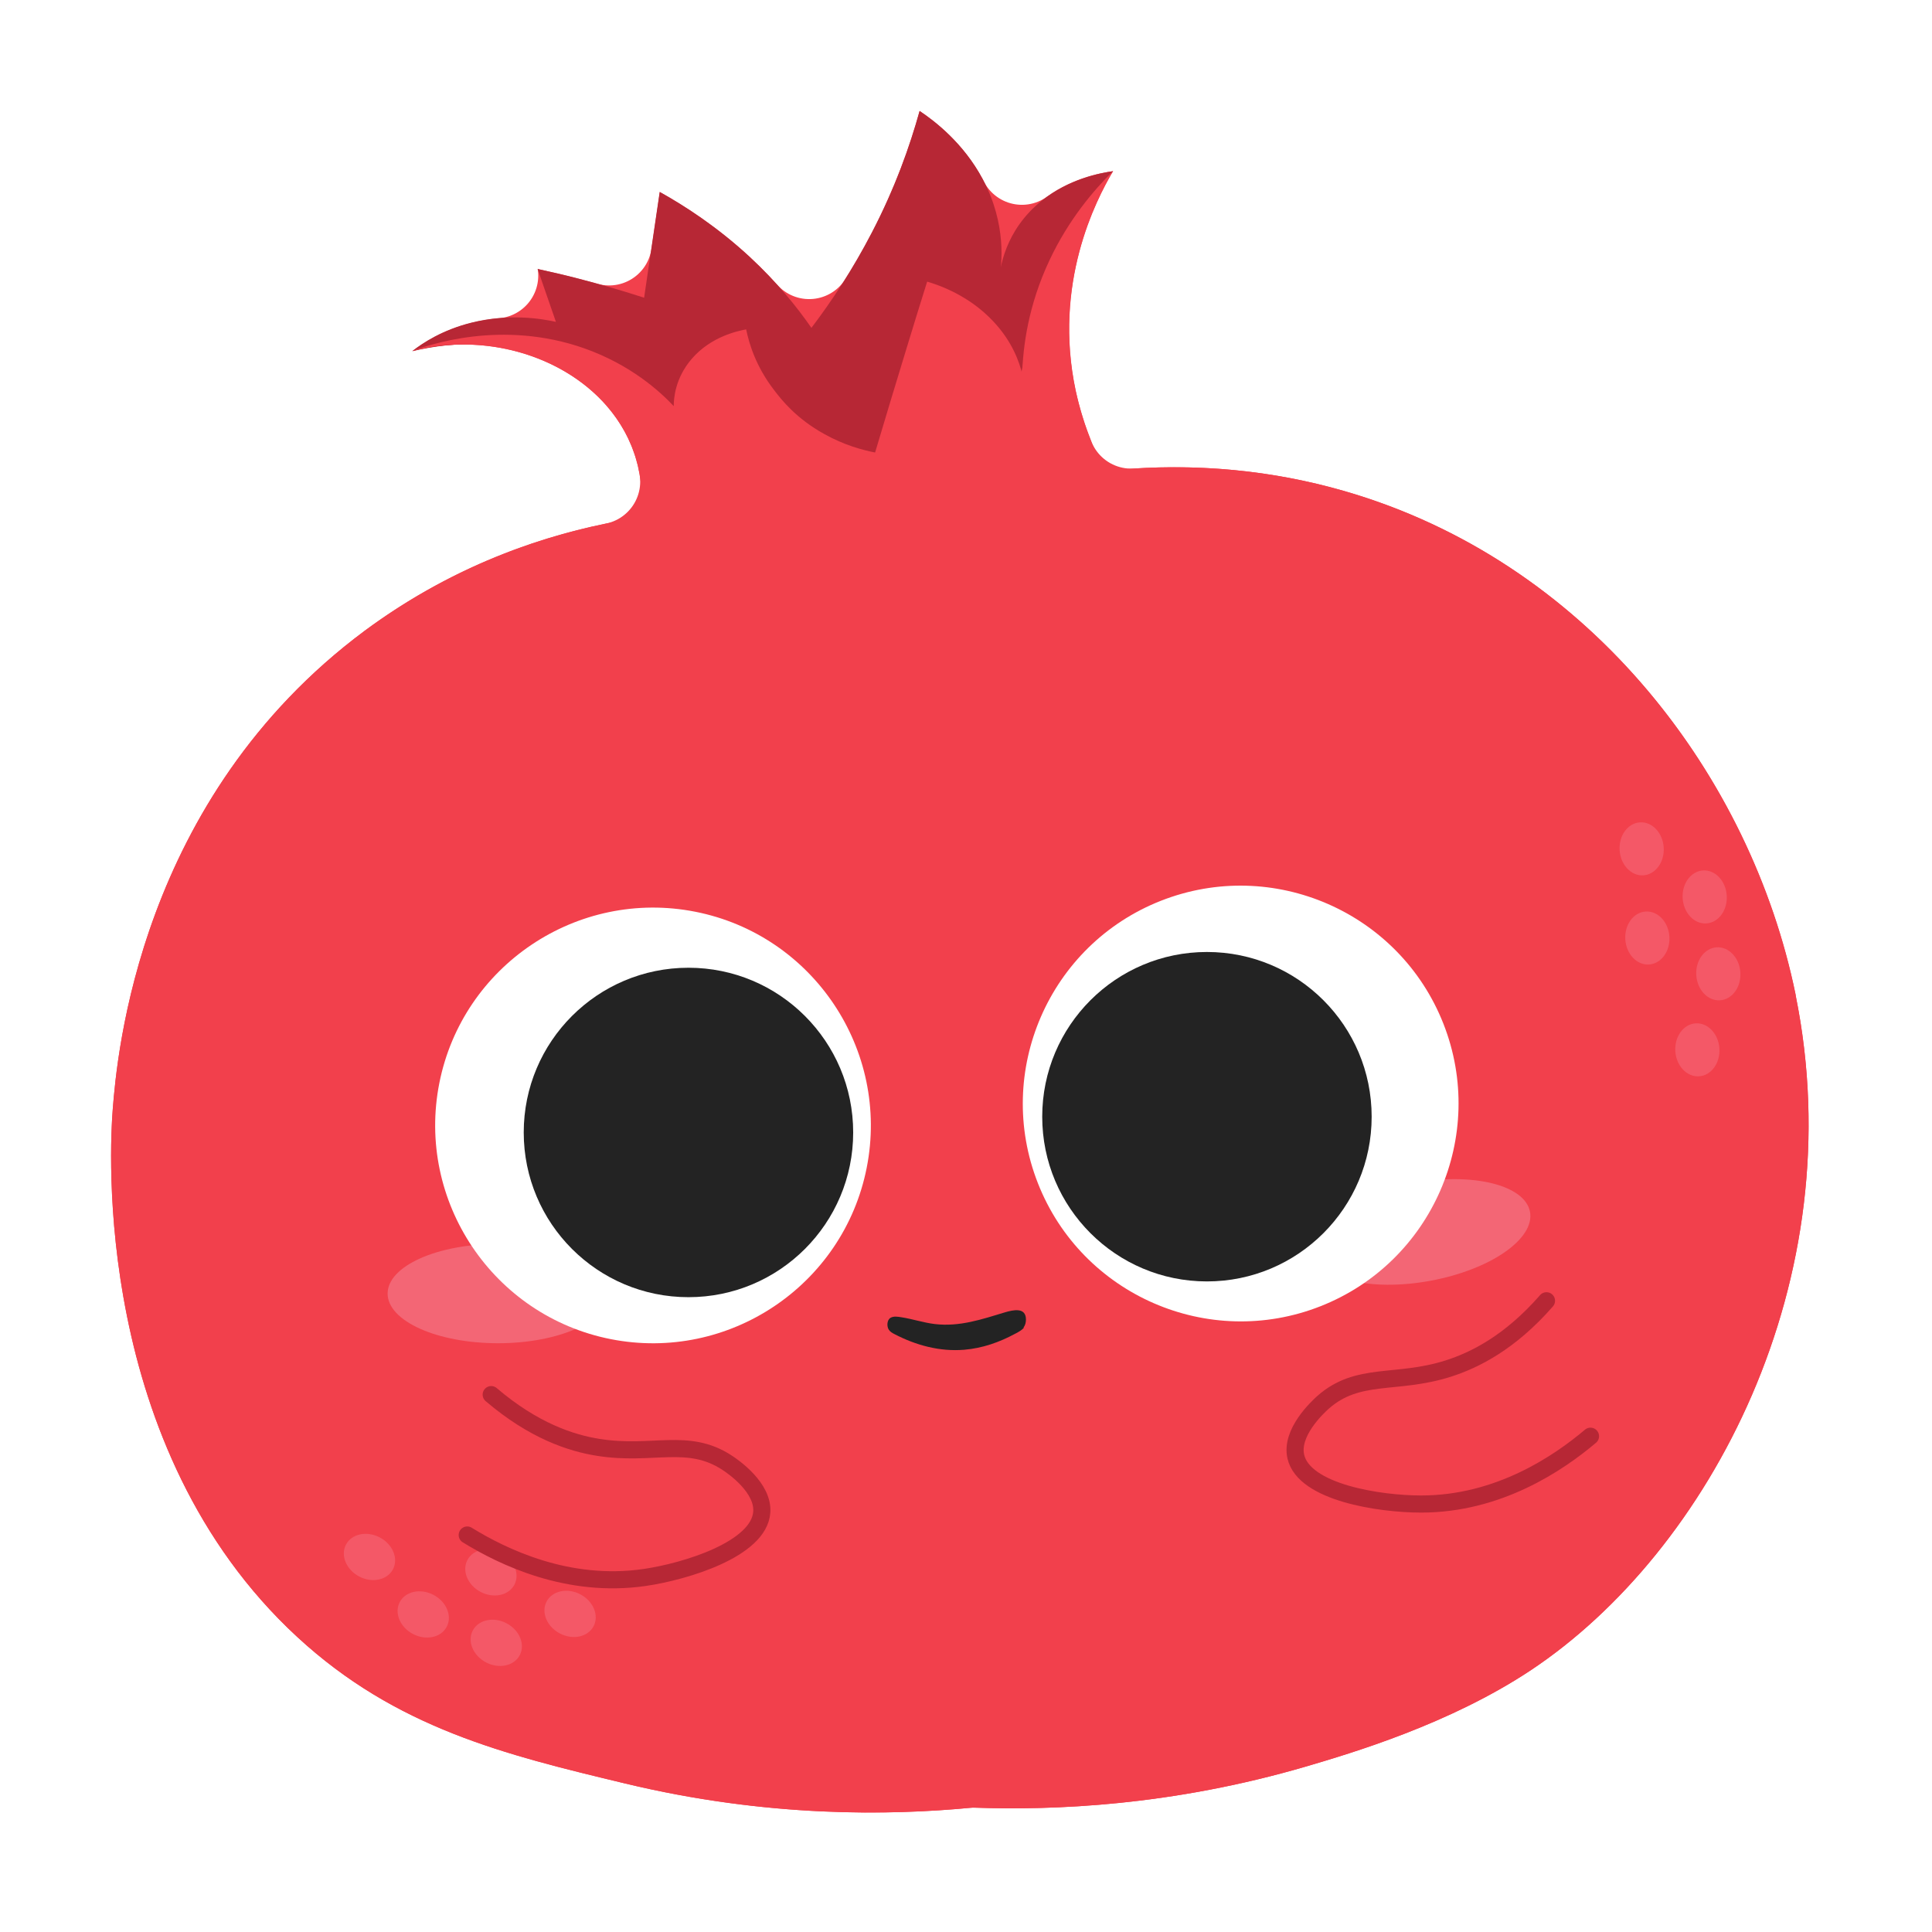 <svg preserveAspectRatio="none" width="100%" height="100%" overflow="visible" style="display: block;" viewBox="0 0 122 122" fill="none" xmlns="http://www.w3.org/2000/svg">
<g id="Group 49" filter="url(#filter0_d_10_412)">
<path id="Vector" d="M57.13 2.872C57.944 2.57 58.853 2.678 59.574 3.161C60.688 3.908 62.921 5.592 64.444 8.449C64.475 8.507 64.502 8.565 64.531 8.622C66.692 7.072 68.954 6.659 69.91 6.524C70.938 6.38 71.958 6.836 72.535 7.699C73.112 8.562 73.143 9.68 72.616 10.574C71.644 12.223 69.349 16.718 70.571 22.487C70.79 23.492 71.088 24.425 71.431 25.281C75.707 25.012 80.554 25.329 85.68 26.814L86.443 27.043C102.403 32.003 113.046 46.076 116.034 60.634C116.052 60.719 116.064 60.806 116.073 60.892C119.846 79.901 110.316 98.032 98.156 106.116L98.154 106.117C92.624 109.788 86.054 111.7 83.273 112.524L83.266 112.525C74.415 115.119 66.703 115.421 61.501 115.243C56.147 115.747 48.133 115.878 38.839 113.641C31.291 111.826 23.763 110.054 16.931 103.742V103.743C9.904 97.256 6.756 88.921 5.371 82.052C3.984 75.175 4.317 69.55 4.426 68.204C4.704 64.747 6.122 47.441 21.4 36.066L21.406 36.061C26.848 32.032 32.526 29.872 37.724 28.805C37.549 27.761 37.073 26.72 36.264 25.788V25.787C34.49 23.755 31.378 22.578 28.208 22.907C28.13 22.918 28.063 22.927 28.022 22.932C27.944 22.941 27.924 22.944 27.913 22.945C27.885 22.95 27.857 22.954 27.829 22.957C27.536 22.993 27.226 23.052 26.892 23.131C26.812 23.155 26.7 23.184 26.561 23.209C26.513 23.218 26.465 23.225 26.416 23.232C26.387 23.235 26.358 23.24 26.327 23.243C26.299 23.246 26.27 23.248 26.242 23.25C26.195 23.253 26.146 23.255 26.096 23.256C26.086 23.256 26.075 23.258 26.064 23.258H26.054C24.561 23.258 23.351 22.048 23.35 20.555C23.35 19.604 23.842 18.768 24.585 18.286C25.458 17.643 26.958 16.7 29.102 16.16H29.103C29.865 15.969 30.598 15.855 31.286 15.796C31.166 15.012 31.395 14.205 31.93 13.598C32.578 12.865 33.571 12.538 34.526 12.743C35.409 12.933 36.335 13.148 37.291 13.399H37.29C37.687 13.502 38.079 13.607 38.464 13.714C38.476 13.631 38.489 13.549 38.501 13.466C38.666 12.352 38.829 11.241 38.991 10.131C39.119 9.252 39.672 8.492 40.469 8.098C41.266 7.704 42.206 7.727 42.982 8.159C44.625 9.075 46.666 10.396 48.746 12.242L49.163 12.618L49.169 12.624L49.864 13.288C50.306 13.723 50.715 14.154 51.096 14.576C51.628 13.728 52.157 12.816 52.663 11.839C54.022 9.211 54.889 6.764 55.464 4.686C55.695 3.849 56.316 3.174 57.13 2.872Z" fill="#F2404C" stroke="white" stroke-width="5.406" stroke-linejoin="round"/>
<g id="Group 48">
<g id="Group">
<path id="Vector_2" d="M26.044 20.555C26.704 20.036 27.937 19.225 29.753 18.771C32.121 18.176 34.175 18.511 35.105 18.717C34.716 17.603 34.338 16.489 33.948 15.376C34.803 15.559 35.689 15.765 36.597 16.003C38.046 16.381 39.409 16.781 40.674 17.192C40.998 14.965 41.333 12.737 41.658 10.51C43.269 11.407 45.302 12.726 47.324 14.597C49.075 16.219 50.34 17.797 51.238 19.095C52.503 17.43 53.833 15.43 55.055 13.072C56.525 10.25 57.455 7.623 58.071 5.396C59.012 6.023 60.839 7.417 62.061 9.71C63.575 12.553 63.272 15.094 63.088 16.078C63.132 15.44 63.413 12.954 65.802 11.05C67.511 9.688 69.446 9.32 70.29 9.202C69.587 10.066 68.906 11.018 68.257 12.056C64.256 18.522 63.791 25.323 63.975 29.68C61.315 30.21 57.304 30.524 52.578 29.745C49.562 29.248 47.28 28.361 45.55 27.431C40.782 24.891 37.527 20.695 31.191 20.166C29.007 19.982 27.191 20.295 26.055 20.566L26.044 20.555Z" fill="#B72735"/>
<path id="Vector_3" d="M96.661 103.866C91.514 107.282 85.319 109.099 82.508 109.931C73.912 112.451 66.429 112.721 61.423 112.537C56.276 113.035 48.502 113.186 39.474 111.013C31.872 109.185 25.017 107.531 18.767 101.757C5.836 89.82 6.928 70.833 7.122 68.422C7.393 65.059 8.755 48.851 23.017 38.233C28.845 33.919 34.965 31.897 40.393 31.075C40.804 28.643 40.101 26.08 38.306 24.015C35.495 20.793 30.532 19.376 26.044 20.555C27.017 20.187 31.678 18.544 36.911 20.393C39.83 21.431 41.658 23.096 42.544 24.036C42.544 23.582 42.62 22.274 43.691 21.041C44.912 19.625 46.642 19.279 47.118 19.192C47.302 20.09 47.734 21.549 48.902 23.052C49.356 23.647 50.286 24.826 52.049 25.799C53.303 26.502 54.481 26.815 55.26 26.967C55.909 24.793 56.557 22.631 57.228 20.447C57.66 19.019 58.104 17.592 58.547 16.176C59.315 16.403 61.175 17.041 62.71 18.673C63.953 19.982 64.386 21.323 64.548 22.004C64.602 20.295 64.916 17.7 66.278 14.813C67.489 12.24 69.078 10.391 70.279 9.202C69.176 11.072 66.483 16.305 67.921 23.063C68.343 24.999 69.014 26.696 69.76 28.134C74.204 27.659 79.394 27.81 84.919 29.41C100.197 33.833 110.512 47.219 113.378 61.178C117.054 79.137 108.015 96.319 96.661 103.866Z" fill="#F2404C"/>
<path id="Vector_4" d="M108.614 61.558C109.383 61.509 109.958 60.72 109.899 59.796C109.84 58.873 109.169 58.164 108.4 58.213C107.631 58.262 107.056 59.051 107.115 59.974C107.174 60.898 107.845 61.607 108.614 61.558Z" fill="#F45867"/>
<path id="Vector_5" d="M107.754 56.703C108.523 56.654 109.098 55.865 109.039 54.942C108.98 54.018 108.309 53.309 107.54 53.358C106.771 53.407 106.196 54.196 106.255 55.12C106.314 56.044 106.985 56.753 107.754 56.703Z" fill="#F45867"/>
<path id="Vector_6" d="M104.132 59.297C104.901 59.248 105.476 58.459 105.417 57.536C105.358 56.612 104.687 55.903 103.918 55.952C103.149 56.001 102.574 56.79 102.633 57.714C102.692 58.638 103.363 59.346 104.132 59.297Z" fill="#F45867"/>
<path id="Vector_7" d="M103.773 53.666C104.542 53.617 105.117 52.828 105.058 51.904C104.999 50.98 104.328 50.272 103.559 50.321C102.79 50.37 102.215 51.158 102.274 52.082C102.333 53.006 103.004 53.715 103.773 53.666Z" fill="#F45867"/>
<path id="Vector_8" d="M107.29 66.358C108.059 66.309 108.634 65.52 108.575 64.597C108.516 63.673 107.845 62.964 107.076 63.013C106.307 63.062 105.732 63.851 105.791 64.775C105.85 65.698 106.521 66.407 107.29 66.358Z" fill="#F45867"/>
<path id="Vector_9" d="M28.21 101.118C28.568 100.436 28.194 99.534 27.374 99.104C26.555 98.674 25.6 98.878 25.242 99.56C24.884 100.242 25.258 101.144 26.078 101.574C26.898 102.004 27.852 101.8 28.21 101.118Z" fill="#F45867"/>
<path id="Vector_10" d="M32.822 102.911C33.18 102.229 32.805 101.327 31.986 100.897C31.166 100.467 30.212 100.671 29.854 101.353C29.496 102.035 29.87 102.937 30.689 103.367C31.509 103.797 32.464 103.593 32.822 102.911Z" fill="#F45867"/>
<path id="Vector_11" d="M32.483 98.461C32.841 97.779 32.467 96.877 31.647 96.447C30.827 96.017 29.873 96.221 29.515 96.903C29.157 97.585 29.531 98.487 30.351 98.917C31.17 99.347 32.125 99.143 32.483 98.461Z" fill="#F45867"/>
<path id="Vector_12" d="M37.483 101.083C37.841 100.401 37.467 99.499 36.647 99.069C35.827 98.639 34.873 98.843 34.515 99.525C34.157 100.207 34.531 101.109 35.351 101.539C36.17 101.969 37.125 101.765 37.483 101.083Z" fill="#F45867"/>
<path id="Vector_13" d="M24.815 97.488C25.173 96.805 24.799 95.904 23.979 95.474C23.16 95.044 22.205 95.248 21.847 95.93C21.489 96.612 21.863 97.514 22.683 97.944C23.502 98.374 24.457 98.17 24.815 97.488Z" fill="#F45867"/>
</g>
<path id="Vector_14" d="M64.656 82.23C64.537 82.381 64.342 82.489 64.115 82.608C63.11 83.149 62.05 83.527 60.893 83.624C59.347 83.754 57.833 83.343 56.471 82.63C56.341 82.565 56.211 82.489 56.125 82.359C55.984 82.143 56.006 81.732 56.244 81.603C56.438 81.494 56.698 81.538 56.903 81.57C57.617 81.678 58.309 81.916 59.033 82.002C60.601 82.186 62.007 81.7 63.477 81.257C63.964 81.116 64.775 80.921 64.786 81.7C64.786 81.927 64.732 82.089 64.634 82.219L64.656 82.23Z" fill="#232323"/>
<g id="Vector_15">
<path d="M31.018 86.458C33.689 88.739 36.057 89.517 37.776 89.788C41.204 90.339 43.431 89.128 45.918 90.761C46.318 91.02 48.232 92.35 48.102 93.897C47.918 96.221 43.301 97.627 40.706 98.005C35.862 98.708 31.753 96.708 29.504 95.324" fill="#F2404C"/>
<path d="M31.018 86.458C33.689 88.739 36.057 89.517 37.776 89.788C41.204 90.339 43.431 89.128 45.918 90.761C46.318 91.02 48.232 92.35 48.102 93.897C47.918 96.221 43.301 97.627 40.706 98.005C35.862 98.708 31.753 96.708 29.504 95.324" stroke="#B72735" stroke-width="1.081" stroke-linecap="round" stroke-linejoin="round"/>
</g>
<g id="Vector_16">
<path d="M97.656 80.532C95.353 83.171 93.115 84.284 91.45 84.814C88.141 85.863 85.752 84.987 83.535 86.955C83.178 87.279 81.481 88.858 81.827 90.372C82.346 92.642 87.114 93.367 89.742 93.367C94.629 93.367 98.413 90.793 100.435 89.085" fill="#F2404C"/>
<path d="M97.656 80.532C95.353 83.171 93.115 84.284 91.45 84.814C88.141 85.863 85.752 84.987 83.535 86.955C83.178 87.279 81.481 88.858 81.827 90.372C82.346 92.642 87.114 93.367 89.742 93.367C94.629 93.367 98.413 90.793 100.435 89.085" stroke="#B72735" stroke-width="1.081" stroke-linecap="round" stroke-linejoin="round"/>
</g>
<path id="Vector_17" opacity="0.55" d="M31.451 83.213C35.303 83.213 38.425 81.81 38.425 80.078C38.425 78.346 35.303 76.942 31.451 76.942C27.6 76.942 24.477 78.346 24.477 80.078C24.477 81.81 27.6 83.213 31.451 83.213Z" fill="#F38697"/>
<path id="Vector_18" opacity="0.55" d="M90.326 79.269C94.114 78.57 96.93 76.622 96.615 74.919C96.301 73.216 92.976 72.403 89.188 73.102C85.4 73.801 82.585 75.748 82.899 77.451C83.213 79.154 86.539 79.968 90.326 79.269Z" fill="#F38697"/>
<g id="Group_2">
<path id="Vector_19" d="M38.565 82.954C31.126 81.484 26.271 74.228 27.742 66.789C29.212 59.35 36.468 54.495 43.907 55.966C51.346 57.436 56.2 64.692 54.73 72.131C53.259 79.57 46.004 84.424 38.565 82.954Z" fill="white"/>
<path id="Vector_20" d="M43.474 80.305C49.219 80.305 53.876 75.648 53.876 69.903C53.876 64.159 49.219 59.502 43.474 59.502C37.729 59.502 33.072 64.159 33.072 69.903C33.072 75.648 37.729 80.305 43.474 80.305Z" fill="#232323"/>
<path id="Vector_21" d="M83.383 80.878C90.444 78.099 93.926 70.098 91.147 63.037C88.368 55.977 80.367 52.495 73.306 55.274C66.245 58.053 62.764 66.054 65.543 73.115C68.321 80.175 76.323 83.657 83.383 80.878Z" fill="white"/>
<path id="Vector_22" d="M76.215 79.31C81.959 79.31 86.616 74.653 86.616 68.909C86.616 63.164 81.959 58.507 76.215 58.507C70.47 58.507 65.813 63.164 65.813 68.909C65.813 74.653 70.47 79.31 76.215 79.31Z" fill="#232323"/>
</g>
</g>
</g>
<defs>
<filter id="filter0_d_10_412" x="0" y="0" width="121.223" height="121.47" filterUnits="userSpaceOnUse" color-interpolation-filters="sRGB">
<feFlood flood-opacity="0" result="BackgroundImageFix"/>
<feColorMatrix in="SourceAlpha" type="matrix" values="0 0 0 0 0 0 0 0 0 0 0 0 0 0 0 0 0 0 127 0" result="hardAlpha"/>
<feOffset dy="1.608"/>
<feGaussianBlur stdDeviation="0.804"/>
<feComposite in2="hardAlpha" operator="out"/>
<feColorMatrix type="matrix" values="0 0 0 0 0 0 0 0 0 0 0 0 0 0 0 0 0 0 0.25 0"/>
<feBlend mode="normal" in2="BackgroundImageFix" result="effect1_dropShadow_10_412"/>
<feBlend mode="normal" in="SourceGraphic" in2="effect1_dropShadow_10_412" result="shape"/>
</filter>
</defs>
</svg>
